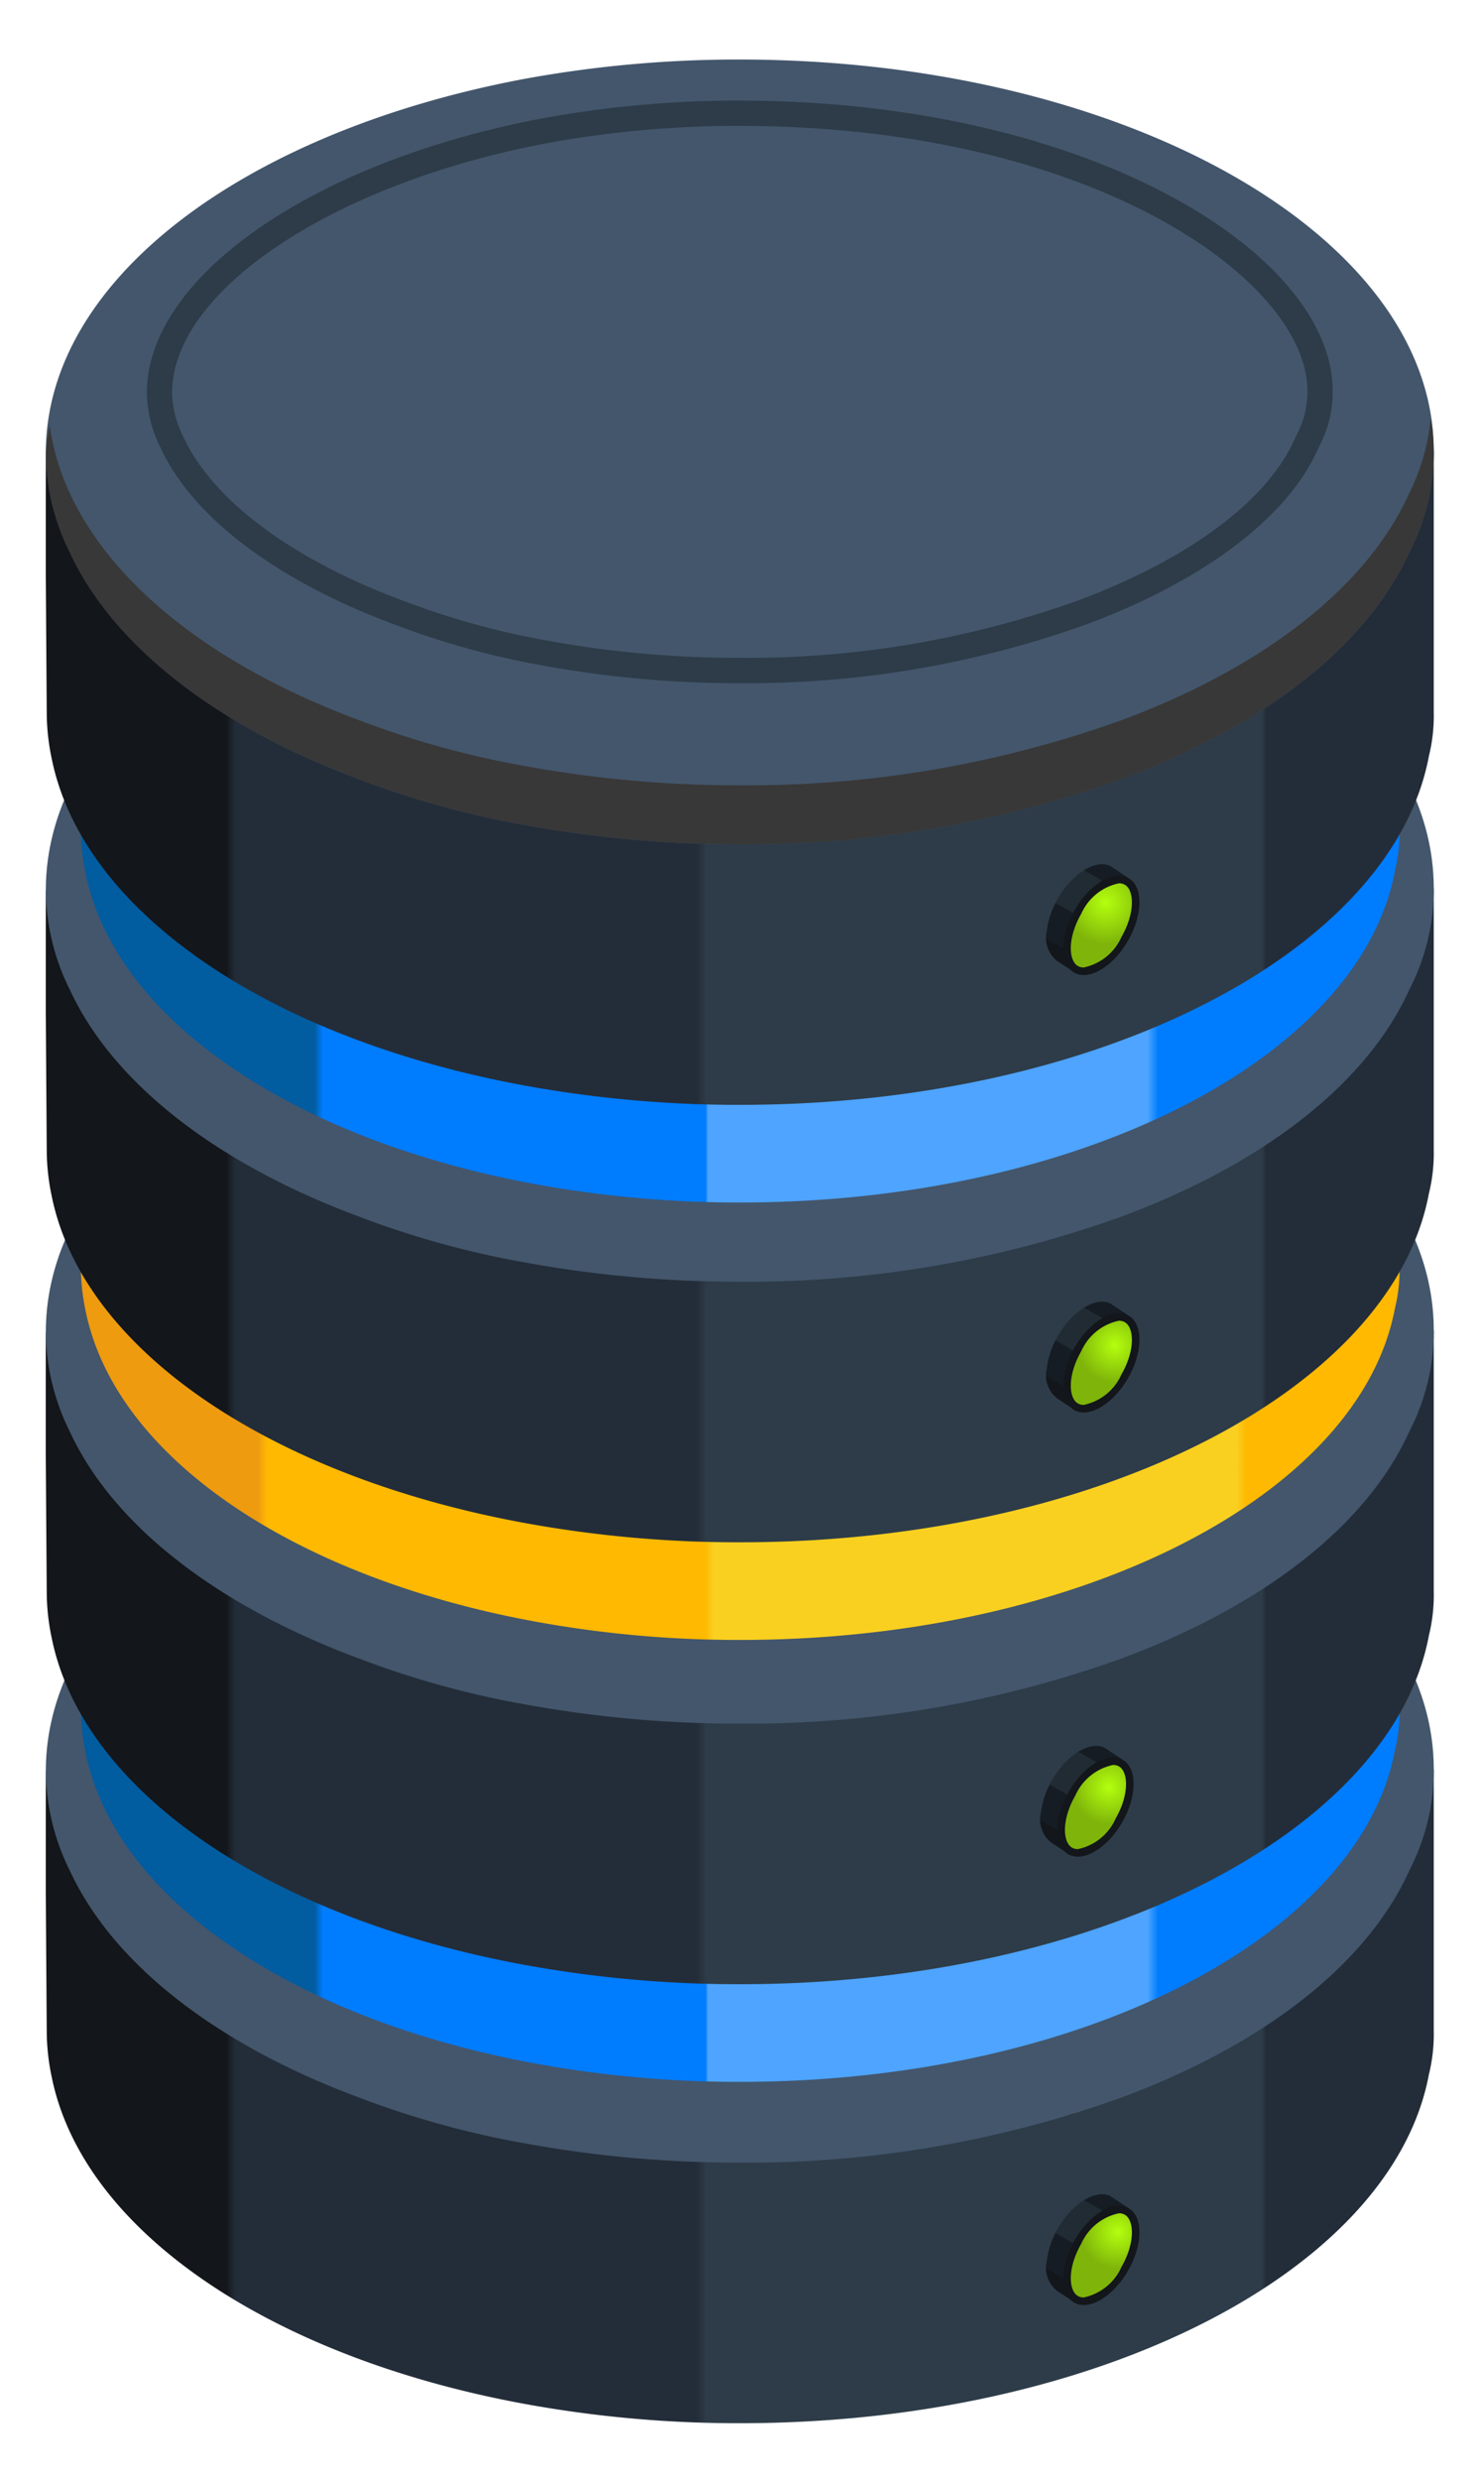 <svg xmlns="http://www.w3.org/2000/svg" xmlns:xlink="http://www.w3.org/1999/xlink" viewBox="0 0 48.645 81.267"><defs><linearGradient id="铃琨眄沭噤桢眚_32" x1="206.863" y1="68.699" x2="252.36" y2="68.699" gradientTransform="translate(-205.363)" gradientUnits="userSpaceOnUse"><stop offset="0.13" stop-color="#13161a"/><stop offset="0.137" stop-color="#232d39"/><stop offset="0.469" stop-color="#232d39"/><stop offset="0.476" stop-color="#2d3c48"/><stop offset="0.876" stop-color="#2d3c48"/><stop offset="0.879" stop-color="#232d39"/></linearGradient><linearGradient id="铃琨眄沭噤桢眚_99" x1="207.984" y1="57.143" x2="251.239" y2="57.143" gradientTransform="translate(-205.363)" gradientUnits="userSpaceOnUse"><stop offset="0.178" stop-color="#025ca0"/><stop offset="0.184" stop-color="#007cff"/><stop offset="0.474" stop-color="#007cff"/><stop offset="0.476" stop-color="#4ea4ff"/><stop offset="0.809" stop-color="#4ea4ff"/><stop offset="0.817" stop-color="#007cff"/></linearGradient><linearGradient id="铃琨眄沭噤桢眚_32-2" x1="206.863" y1="54.313" x2="252.36" y2="54.313" xlink:href="#铃琨眄沭噤桢眚_32"/><linearGradient id="铃琨眄沭噤桢眚_76" x1="207.984" y1="42.66" x2="251.239" y2="42.66" gradientTransform="translate(-205.363)" gradientUnits="userSpaceOnUse"><stop offset="0.135" stop-color="#ee9b0f"/><stop offset="0.142" stop-color="#ffb901"/><stop offset="0.474" stop-color="#ffb901"/><stop offset="0.48" stop-color="#fad020"/><stop offset="0.876" stop-color="#fad020"/><stop offset="0.884" stop-color="#ffb901"/></linearGradient><linearGradient id="铃琨眄沭噤桢眚_32-3" x1="206.863" y1="39.83" x2="252.36" y2="39.83" xlink:href="#铃琨眄沭噤桢眚_32"/><linearGradient id="铃琨眄沭噤桢眚_99-2" x1="207.984" y1="28.324" x2="251.239" y2="28.324" xlink:href="#铃琨眄沭噤桢眚_99"/><linearGradient id="铃琨眄沭噤桢眚_32-4" x1="206.863" y1="25.494" x2="252.36" y2="25.494" xlink:href="#铃琨眄沭噤桢眚_32"/><linearGradient id="铃琨眄沭噤桢眚_103" x1="65.388" y1="28.605" x2="67.103" y2="31.6" gradientTransform="matrix(-1, 0, 0, 1, 101.928, 0)" gradientUnits="userSpaceOnUse"><stop offset="0.121" stop-color="#161c24"/><stop offset="0.124" stop-color="#202b33"/><stop offset="0.524" stop-color="#202b33"/><stop offset="0.531" stop-color="#161c24"/><stop offset="0.863" stop-color="#161c24"/><stop offset="0.87" stop-color="#13161a"/></linearGradient><radialGradient id="铃琨眄沭噤桢眚_114" cx="-22.085" cy="29.576" r="1.357" gradientTransform="matrix(-1, 0, 0, 1, 14.159, 0)" gradientUnits="userSpaceOnUse"><stop offset="0" stop-color="#b3ff0e"/><stop offset="1" stop-color="#7fb50a"/></radialGradient><linearGradient id="铃琨眄沭噤桢眚_103-2" x1="65.388" y1="42.941" x2="67.103" y2="45.936" xlink:href="#铃琨眄沭噤桢眚_103"/><radialGradient id="铃琨眄沭噤桢眚_114-2" cx="-22.383" cy="44.093" r="1.205" xlink:href="#铃琨眄沭噤桢眚_114"/><linearGradient id="铃琨眄沭噤桢眚_103-3" x1="65.58" y1="57.499" x2="67.296" y2="60.494" xlink:href="#铃琨眄沭噤桢眚_103"/><radialGradient id="铃琨眄沭噤桢眚_114-3" cx="-22.19" cy="58.574" r="1.205" xlink:href="#铃琨眄沭噤桢眚_114"/><linearGradient id="铃琨眄沭噤桢眚_103-4" x1="65.388" y1="72.193" x2="67.103" y2="75.188" xlink:href="#铃琨眄沭噤桢眚_103"/><radialGradient id="铃琨眄沭噤桢眚_114-4" cx="-22.486" cy="73.138" r="1.205" xlink:href="#铃琨眄沭噤桢眚_114"/></defs><title>18843 [转换]</title><g style="isolation:isolate"><g id="Layer"><path d="M46.998,57.984v8.572a5.485,5.485,0,0,1-.159,1.429c-1.206,6.445-10.89,11.43-22.574,11.43a38.891,38.891,0,0,1-7.08-.635c-8.287-1.524-14.478-5.651-15.494-10.731a7.354,7.354,0,0,1-.159-1.461l-.031-4.508v-4.032h5.588l10.096-.032,24.193-.032Z" style="fill:url(#铃琨眄沭噤桢眚_32)"/><path d="M46.998,57.984a7.13,7.13,0,0,1-.794,3.302c-1.397,3.111-4.826,5.747-9.461,7.462a36.167,36.167,0,0,1-12.478,2.127,38.892,38.892,0,0,1-7.08-.635,29.793,29.793,0,0,1-5.397-1.492c-4.635-1.715-8.065-4.35-9.493-7.43a7.409,7.409,0,0,1-.793-3.27c0-5.715,6.572-10.541,15.684-12.256a38.825,38.825,0,0,1,7.048-.635C36.806,45.157,46.998,50.904,46.998,57.984Z" style="fill:#43566c"/><path d="M45.876,46.058v9.945a5.213,5.213,0,0,1-.151,1.358c-1.147,6.128-10.354,10.867-21.462,10.867a36.97,36.97,0,0,1-6.731-.604c-7.878-1.449-13.764-5.373-14.73-10.202a6.992,6.992,0,0,1-.151-1.389l-.03-6.081V46.119h5.312l9.599-.03,23.001-.03Z" style="fill:url(#铃琨眄沭噤桢眚_99)"/><path d="M45.876,46.058a6.78,6.78,0,0,1-.755,3.139c-1.328,2.958-4.588,5.464-8.995,7.094a34.384,34.384,0,0,1-11.863,2.022,36.97,36.97,0,0,1-6.731-.604,28.343,28.343,0,0,1-5.131-1.418c-4.407-1.63-7.667-4.136-9.025-7.064a7.044,7.044,0,0,1-.754-3.109c0-5.433,6.248-10.021,14.911-11.652a36.909,36.909,0,0,1,6.701-.603C36.187,33.864,45.876,39.327,45.876,46.058Z" style="fill:#36477b"/><path d="M46.998,43.597v8.572a5.486,5.486,0,0,1-.159,1.429c-1.206,6.445-10.89,11.43-22.574,11.43a38.892,38.892,0,0,1-7.08-.635c-8.287-1.524-14.478-5.651-15.494-10.731a7.352,7.352,0,0,1-.159-1.461L1.5,47.693v-4.032h5.588l10.096-.032,24.193-.032Z" style="fill:url(#铃琨眄沭噤桢眚_32-2)"/><path d="M46.998,43.597a7.129,7.129,0,0,1-.794,3.302c-1.397,3.111-4.826,5.747-9.461,7.462a36.167,36.167,0,0,1-12.478,2.127,38.892,38.892,0,0,1-7.08-.635,29.809,29.809,0,0,1-5.397-1.492c-4.635-1.715-8.065-4.35-9.493-7.43a7.409,7.409,0,0,1-.793-3.27c0-5.715,6.572-10.541,15.684-12.256a38.825,38.825,0,0,1,7.048-.635C36.806,30.771,46.998,36.517,46.998,43.597Z" style="fill:#43566c"/><path d="M45.876,31.575v9.945a5.213,5.213,0,0,1-.151,1.358c-1.147,6.128-10.354,10.867-21.462,10.867a36.97,36.97,0,0,1-6.731-.604C9.654,51.693,3.768,47.769,2.802,42.939a6.992,6.992,0,0,1-.151-1.389l-.03-6.081v-3.833h5.312l9.599-.03,23.001-.03Z" style="fill:url(#铃琨眄沭噤桢眚_76)"/><path d="M45.876,31.575a6.779,6.779,0,0,1-.755,3.139c-1.328,2.958-4.588,5.464-8.995,7.094a34.384,34.384,0,0,1-11.863,2.022,36.97,36.97,0,0,1-6.731-.604,28.327,28.327,0,0,1-5.131-1.418c-4.407-1.63-7.667-4.136-9.025-7.064a7.044,7.044,0,0,1-.754-3.109c0-5.434,6.248-10.021,14.911-11.652a36.909,36.909,0,0,1,6.701-.603C36.187,19.381,45.876,24.844,45.876,31.575Z" style="fill:#36477b"/><path d="M46.998,29.114v8.572a5.485,5.485,0,0,1-.159,1.429c-1.206,6.445-10.89,11.43-22.574,11.43a38.891,38.891,0,0,1-7.08-.635c-8.287-1.524-14.478-5.651-15.494-10.731a7.354,7.354,0,0,1-.159-1.461l-.031-4.508v-4.032h5.588l10.096-.032,24.193-.032Z" style="fill:url(#铃琨眄沭噤桢眚_32-3)"/><path d="M46.998,29.114a7.13,7.13,0,0,1-.794,3.302c-1.397,3.111-4.826,5.747-9.461,7.462a36.167,36.167,0,0,1-12.478,2.127,38.892,38.892,0,0,1-7.08-.635,29.801,29.801,0,0,1-5.397-1.492c-4.635-1.715-8.065-4.35-9.493-7.43a7.409,7.409,0,0,1-.793-3.27c0-5.715,6.572-10.541,15.684-12.256a38.816,38.816,0,0,1,7.048-.635C36.806,16.288,46.998,22.034,46.998,29.114Z" style="fill:#43566c"/><path d="M45.876,17.239v9.945a5.213,5.213,0,0,1-.151,1.358c-1.147,6.128-10.354,10.867-21.462,10.867a36.979,36.979,0,0,1-6.731-.604c-7.878-1.449-13.764-5.373-14.73-10.202a6.992,6.992,0,0,1-.151-1.389l-.03-6.081v-3.833h5.312l9.599-.03,23.001-.03Z" style="fill:url(#铃琨眄沭噤桢眚_99-2)"/><path d="M45.876,17.239a6.78,6.78,0,0,1-.755,3.139c-1.328,2.958-4.588,5.464-8.995,7.094a34.384,34.384,0,0,1-11.863,2.022,36.979,36.979,0,0,1-6.731-.604,28.335,28.335,0,0,1-5.131-1.419c-4.407-1.63-7.667-4.136-9.025-7.064a7.043,7.043,0,0,1-.754-3.109c0-5.433,6.248-10.021,14.911-11.652a36.909,36.909,0,0,1,6.701-.603C36.187,5.045,45.876,10.508,45.876,17.239Z" style="fill:#36477b"/><path d="M46.998,14.778v8.572a5.486,5.486,0,0,1-.159,1.429c-1.206,6.445-10.89,11.43-22.574,11.43a38.892,38.892,0,0,1-7.08-.635c-8.287-1.524-14.478-5.651-15.494-10.731a7.353,7.353,0,0,1-.159-1.461l-.031-4.508V14.842h5.588l10.096-.032,24.193-.032Z" style="fill:url(#铃琨眄沭噤桢眚_32-4)"/><path d="M46.998,14.778a7.13,7.13,0,0,1-.794,3.302c-1.397,3.111-4.826,5.747-9.461,7.462a36.167,36.167,0,0,1-12.478,2.127,38.9,38.9,0,0,1-7.08-.635,29.809,29.809,0,0,1-5.397-1.492c-4.635-1.715-8.065-4.35-9.493-7.43a7.41,7.41,0,0,1-.793-3.27c0-5.715,6.572-10.541,15.684-12.256a38.825,38.825,0,0,1,7.048-.635C36.806,1.952,46.998,7.698,46.998,14.778Z" style="fill:#43566c"/><path d="M24.265,22.389a32.874,32.874,0,0,0,11.325-1.919c3.833-1.418,6.599-3.5,7.592-5.713l.078-.16a3.805,3.805,0,0,0,.425-1.785c0-4.5-7.989-9.514-19.451-9.514a35.396,35.396,0,0,0-6.444.579c-7.516,1.415-12.976,5.199-12.976,8.998a4.143,4.143,0,0,0,.462,1.825c1.054,2.27,3.838,4.354,7.662,5.768a26.611,26.611,0,0,0,4.835,1.339A35.592,35.592,0,0,0,24.265,22.389Z" style="fill:#2d3c48"/><path d="M24.265,21.56a32.026,32.026,0,0,0,11.036-1.867c3.626-1.341,6.223-3.264,7.125-5.276l.088-.183a3.023,3.023,0,0,0,.342-1.423c0-3.627-7.085-8.686-18.623-8.686a34.54,34.54,0,0,0-6.293.565c-7.011,1.319-12.299,4.838-12.299,8.184a3.341,3.341,0,0,0,.379,1.463c.96,2.068,3.584,4.015,7.204,5.354a25.934,25.934,0,0,0,4.695,1.3A34.775,34.775,0,0,0,24.265,21.56Z" style="fill:#43566c"/><path d="M46.204,16.147c-1.397,3.111-4.826,5.747-9.461,7.462a36.165,36.165,0,0,1-12.478,2.127,38.871,38.871,0,0,1-7.08-.635,29.777,29.777,0,0,1-5.397-1.492c-4.635-1.715-8.065-4.35-9.493-7.43a7.765,7.765,0,0,1-.665-2.232,7.263,7.263,0,0,0-.128.895,7.41,7.41,0,0,0,.793,3.27c1.429,3.08,4.858,5.715,9.493,7.43a29.809,29.809,0,0,0,5.397,1.492,38.898,38.898,0,0,0,7.08.635,36.167,36.167,0,0,0,12.478-2.127c4.635-1.715,8.064-4.35,9.461-7.462a7.13,7.13,0,0,0,.794-3.302,7.358,7.358,0,0,0-.097-1.087A7.031,7.031,0,0,1,46.204,16.147Z" style="fill:#383838;mix-blend-mode:screen"/><path id="_路径_" data-name="&lt;路径&gt;" d="M34.661,31.499l.634.413.077-.12a2.096,2.096,0,0,0,1.362-1.119,2.621,2.621,0,0,0,.374-1.241,1.124,1.124,0,0,0-.136-.59l.009-.071s-.583-.392-.608-.402l-.008-.004v.001c-.486-.19-1.22.271-1.687,1.08a2.746,2.746,0,0,0-.365,1.069A.964.964,0,0,0,34.661,31.499Z" style="fill:url(#铃琨眄沭噤桢眚_103)"/><path id="_路径_2" data-name="&lt;路径&gt;" d="M35.21,31.874c.483.278,1.274-.189,1.766-1.044s.501-1.773.018-2.051c-.483-.278-1.273.189-1.766,1.044S34.727,31.596,35.21,31.874Z" style="fill:#13161a"/><path d="M35.524,31.706a1.741,1.741,0,0,0,1.237-.999c.452-.785.421-1.533.109-1.712a.377.377,0,0,0-.191-.047,1.742,1.742,0,0,0-1.236.999c-.452.785-.421,1.533-.109,1.712A.372.372,0,0,0,35.524,31.706Z" style="fill:url(#铃琨眄沭噤桢眚_114)"/><path id="_路径_3" data-name="&lt;路径&gt;" d="M34.661,45.835l.634.413.077-.12a2.096,2.096,0,0,0,1.362-1.119,2.62,2.62,0,0,0,.374-1.241,1.124,1.124,0,0,0-.136-.59l.009-.071s-.583-.392-.608-.402l-.008-.004v.001c-.486-.19-1.22.271-1.687,1.08a2.747,2.747,0,0,0-.365,1.069A.964.964,0,0,0,34.661,45.835Z" style="fill:url(#铃琨眄沭噤桢眚_103-2)"/><path id="_路径_4" data-name="&lt;路径&gt;" d="M35.21,46.21c.483.278,1.274-.189,1.766-1.044s.501-1.773.018-2.051c-.483-.278-1.273.189-1.766,1.044S34.727,45.932,35.21,46.21Z" style="fill:#13161a"/><path d="M35.524,46.042a1.741,1.741,0,0,0,1.237-.999c.452-.785.421-1.533.109-1.712a.378.378,0,0,0-.191-.047,1.742,1.742,0,0,0-1.236.999c-.452.785-.421,1.533-.109,1.712A.373.373,0,0,0,35.524,46.042Z" style="fill:url(#铃琨眄沭噤桢眚_114-2)"/><path id="_路径_5" data-name="&lt;路径&gt;" d="M34.468,60.393l.634.413.077-.12a2.096,2.096,0,0,0,1.362-1.119,2.621,2.621,0,0,0,.374-1.241,1.125,1.125,0,0,0-.136-.59l.009-.071s-.584-.392-.608-.402l-.008-.004v.001c-.486-.19-1.22.271-1.687,1.08a2.748,2.748,0,0,0-.365,1.069A.964.964,0,0,0,34.468,60.393Z" style="fill:url(#铃琨眄沭噤桢眚_103-3)"/><path id="_路径_6" data-name="&lt;路径&gt;" d="M35.017,60.768c.483.278,1.273-.189,1.766-1.044s.501-1.773.018-2.051c-.483-.278-1.273.189-1.766,1.044S34.535,60.49,35.017,60.768Z" style="fill:#13161a"/><path d="M35.332,60.6a1.741,1.741,0,0,0,1.237-.999c.452-.785.421-1.533.109-1.712a.378.378,0,0,0-.191-.047,1.742,1.742,0,0,0-1.236.999c-.452.785-.421,1.533-.109,1.712A.373.373,0,0,0,35.332,60.6Z" style="fill:url(#铃琨眄沭噤桢眚_114-3)"/><path id="_路径_7" data-name="&lt;路径&gt;" d="M34.661,75.087l.634.413.077-.12a2.096,2.096,0,0,0,1.362-1.119,2.621,2.621,0,0,0,.374-1.241,1.124,1.124,0,0,0-.136-.59l.009-.071s-.583-.392-.608-.402l-.008-.004v.001c-.486-.19-1.22.271-1.687,1.08a2.746,2.746,0,0,0-.365,1.069A.964.964,0,0,0,34.661,75.087Z" style="fill:url(#铃琨眄沭噤桢眚_103-4)"/><path id="_路径_8" data-name="&lt;路径&gt;" d="M35.21,75.462c.483.278,1.274-.189,1.766-1.044s.501-1.773.018-2.051c-.483-.278-1.273.189-1.766,1.044S34.727,75.184,35.21,75.462Z" style="fill:#13161a"/><path d="M35.524,75.293a1.741,1.741,0,0,0,1.237-.999c.452-.785.421-1.533.109-1.712a.377.377,0,0,0-.191-.047,1.742,1.742,0,0,0-1.236.999c-.452.785-.421,1.533-.109,1.712A.373.373,0,0,0,35.524,75.293Z" style="fill:url(#铃琨眄沭噤桢眚_114-4)"/></g></g></svg>
